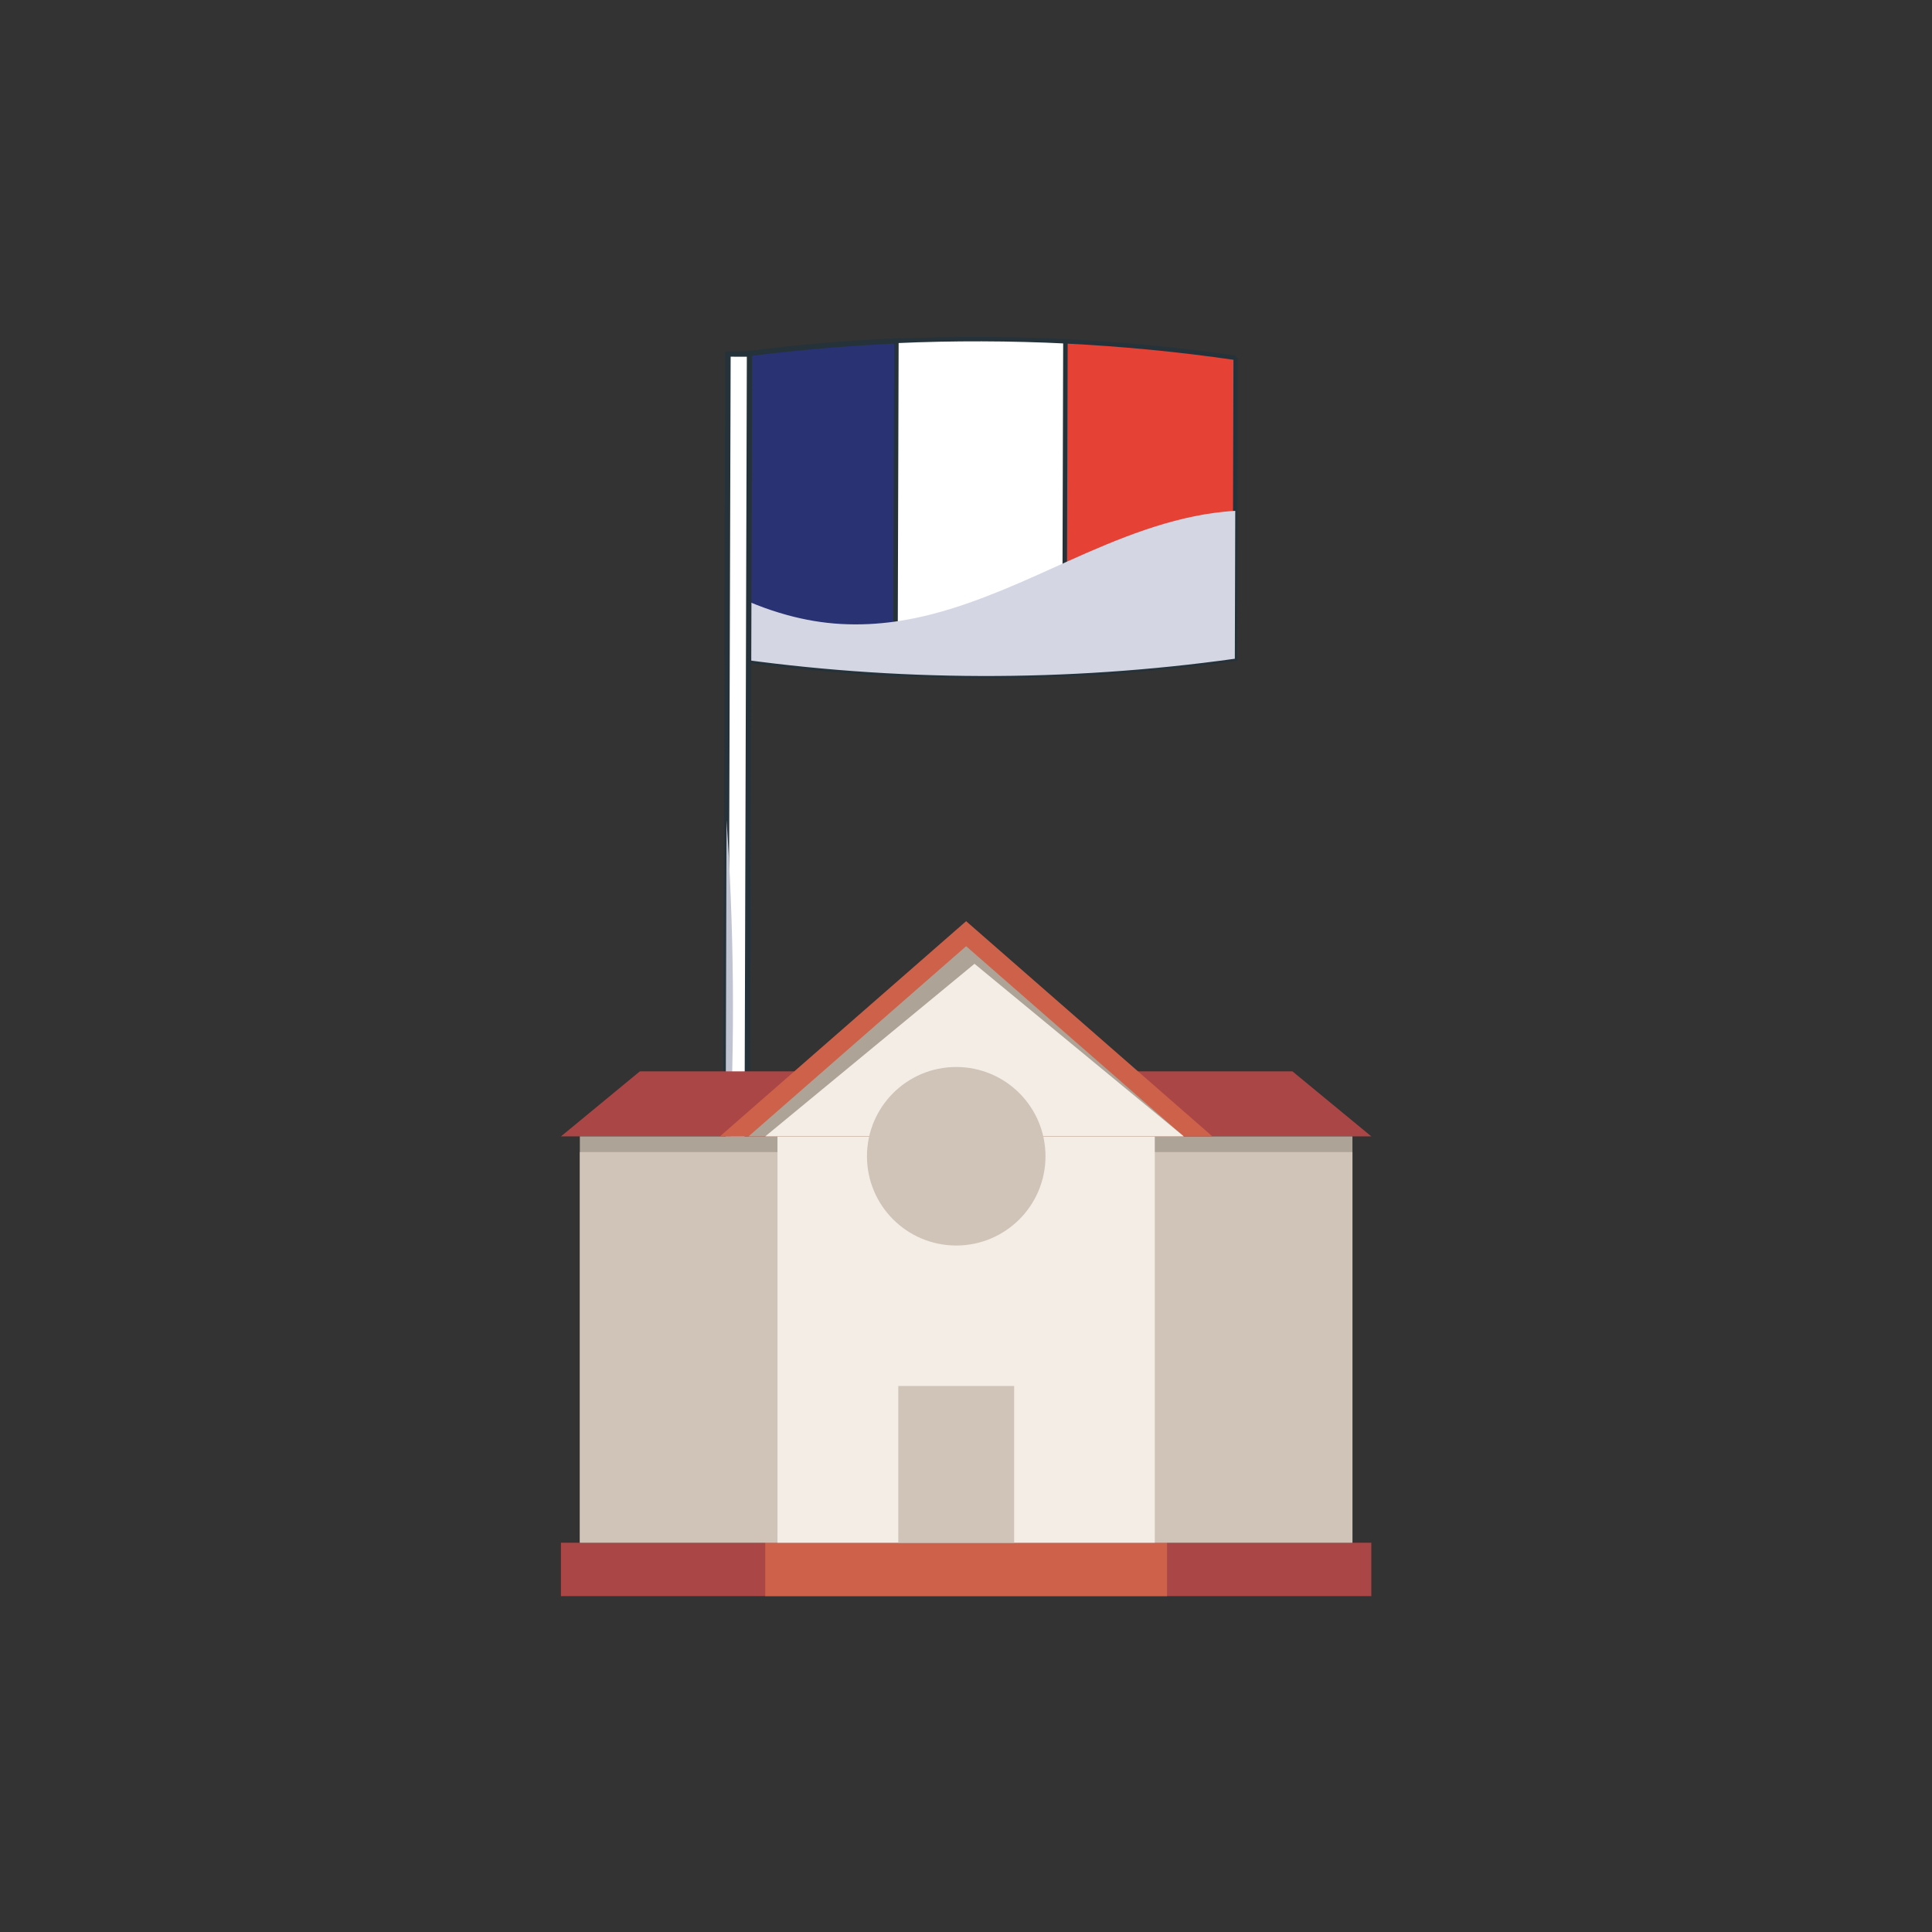 <?xml version="1.0" encoding="UTF-8"?>
<svg xmlns="http://www.w3.org/2000/svg" viewBox="0 0 595.28 595.28">
  <rect x="0" y="0" width="595.28" height="595.28" fill="#333333" stroke="none"/>
  <defs>
    <style>
      .cls-1 {
        fill: #ce614a;
      }

      .cls-2 {
        isolation: isolate;
      }

      .cls-3 {
        fill: #aea397;
      }

      .cls-4 {
        fill: #f3ede5;
      }

      .cls-5 {
        fill: #e54135;
      }

      .cls-5, .cls-6, .cls-7, .cls-8 {
        stroke: #263239;
        stroke-miterlimit: 10;
      }

      .cls-5, .cls-7 {
        stroke-width: 1.38px;
      }

      .cls-9, .cls-10 {
        mix-blend-mode: multiply;
      }

      .cls-11 {
        fill: #d4d6e4;
      }

      .cls-10 {
        fill: #c0c3d1;
      }

      .cls-6 {
        fill: #293273;
      }

      .cls-6, .cls-8 {
        stroke-width: 1.64px;
      }

      .cls-12 {
        fill: #aa4645;
      }

      .cls-13 {
        fill: #d0c3b7;
      }

      .cls-7, .cls-8 {
        fill: #fff;
      }
    </style>
  </defs>
  <g class="cls-2">
    <g id="Calque_1" data-name="Calque 1">
      <g>
        <g>
          <path class="cls-6" d="M276.77,105.01c-.1,34.2-.2,68.4-.3,102.6-17.54-.86-35.05-2.56-52.48-5.09.09-30.91.18-61.81.27-92.72,17.44-2.43,34.96-4.03,52.5-4.79Z"/>
          <path class="cls-7" d="M328.85,105.18c-.1,34.18-.2,68.37-.3,102.55-17.55.78-35.12.73-52.66-.15.1-34.18.2-68.37.3-102.55,17.55-.78,35.12-.73,52.66.15Z"/>
          <path class="cls-5" d="M380.74,110.25c-.09,30.91-.18,61.81-.27,92.72-17.43,2.43-34.95,4.03-52.5,4.79.1-34.2.2-68.4.3-102.6,17.54.87,35.05,2.56,52.47,5.09Z"/>
        </g>
        <g class="cls-9">
          <path class="cls-11" d="M380.6,157.4c-.04,15.19-.09,30.38-.13,45.57-51.92,7.24-104.59,7.08-156.47-.45.02-6.75.04-13.51.06-20.26,5.83,3.01,12.08,5.49,18.46,7.24,5.46,1.5,11.05,2.46,16.65,2.76,5.62.31,11.21.03,16.77-.76.2-.03.39-.05.59-.09,14.51-2.13,28.78-7.86,42.61-14.03,2.99-1.33,5.97-2.68,8.94-4.02.19-.09.39-.17.58-.27,16.07-7.25,32.03-13.81,48.65-15.43,1.09-.11,2.19-.2,3.3-.26Z"/>
        </g>
        <g>
          <rect class="cls-8" x="64.51" y="268.37" width="325.22" height="6.63" transform="translate(-45.22 498.01) rotate(-89.83)"/>
          <path class="cls-10" d="M230.12,381.09l-.15,53.21-6.63-.02.52-181.67c.55,7.95.98,15.91,1.29,23.86.71,17.55.87,35.13.48,52.67-.05,2.21-.11,4.41-.17,6.62-.33,10.96-.87,22.02,1.04,32.81.76,4.27,1.94,8.51,3.61,12.52Z"/>
        </g>
      </g>
      <rect class="cls-12" x="172.84" y="475.34" width="249.69" height="16.45"/>
      <polygon class="cls-12" points="398.22 330.1 197.15 330.1 172.84 350.14 422.53 350.14 398.22 330.1"/>
      <rect class="cls-1" x="235.78" y="475.34" width="123.8" height="16.45"/>
      <rect class="cls-3" x="178.66" y="350.14" width="238.05" height="125.19"/>
      <rect class="cls-13" x="178.66" y="354.97" width="238.05" height="120.36"/>
      <rect class="cls-4" x="239.55" y="350.14" width="116.26" height="125.19"/>
      <polygon class="cls-1" points="297.68 283.83 221.81 350.14 373.56 350.14 297.68 283.83"/>
      <polygon class="cls-3" points="297.68 291.54 230.63 350.14 364.74 350.14 297.68 291.54"/>
      <polygon class="cls-4" points="300.26 296.96 235.78 350.14 364.74 350.14 300.26 296.96"/>
      <circle class="cls-13" cx="294.63" cy="356.26" r="27.5"/>
      <rect class="cls-13" x="276.78" y="427.05" width="35.69" height="48.29"/>
    </g>
  </g>
</svg>